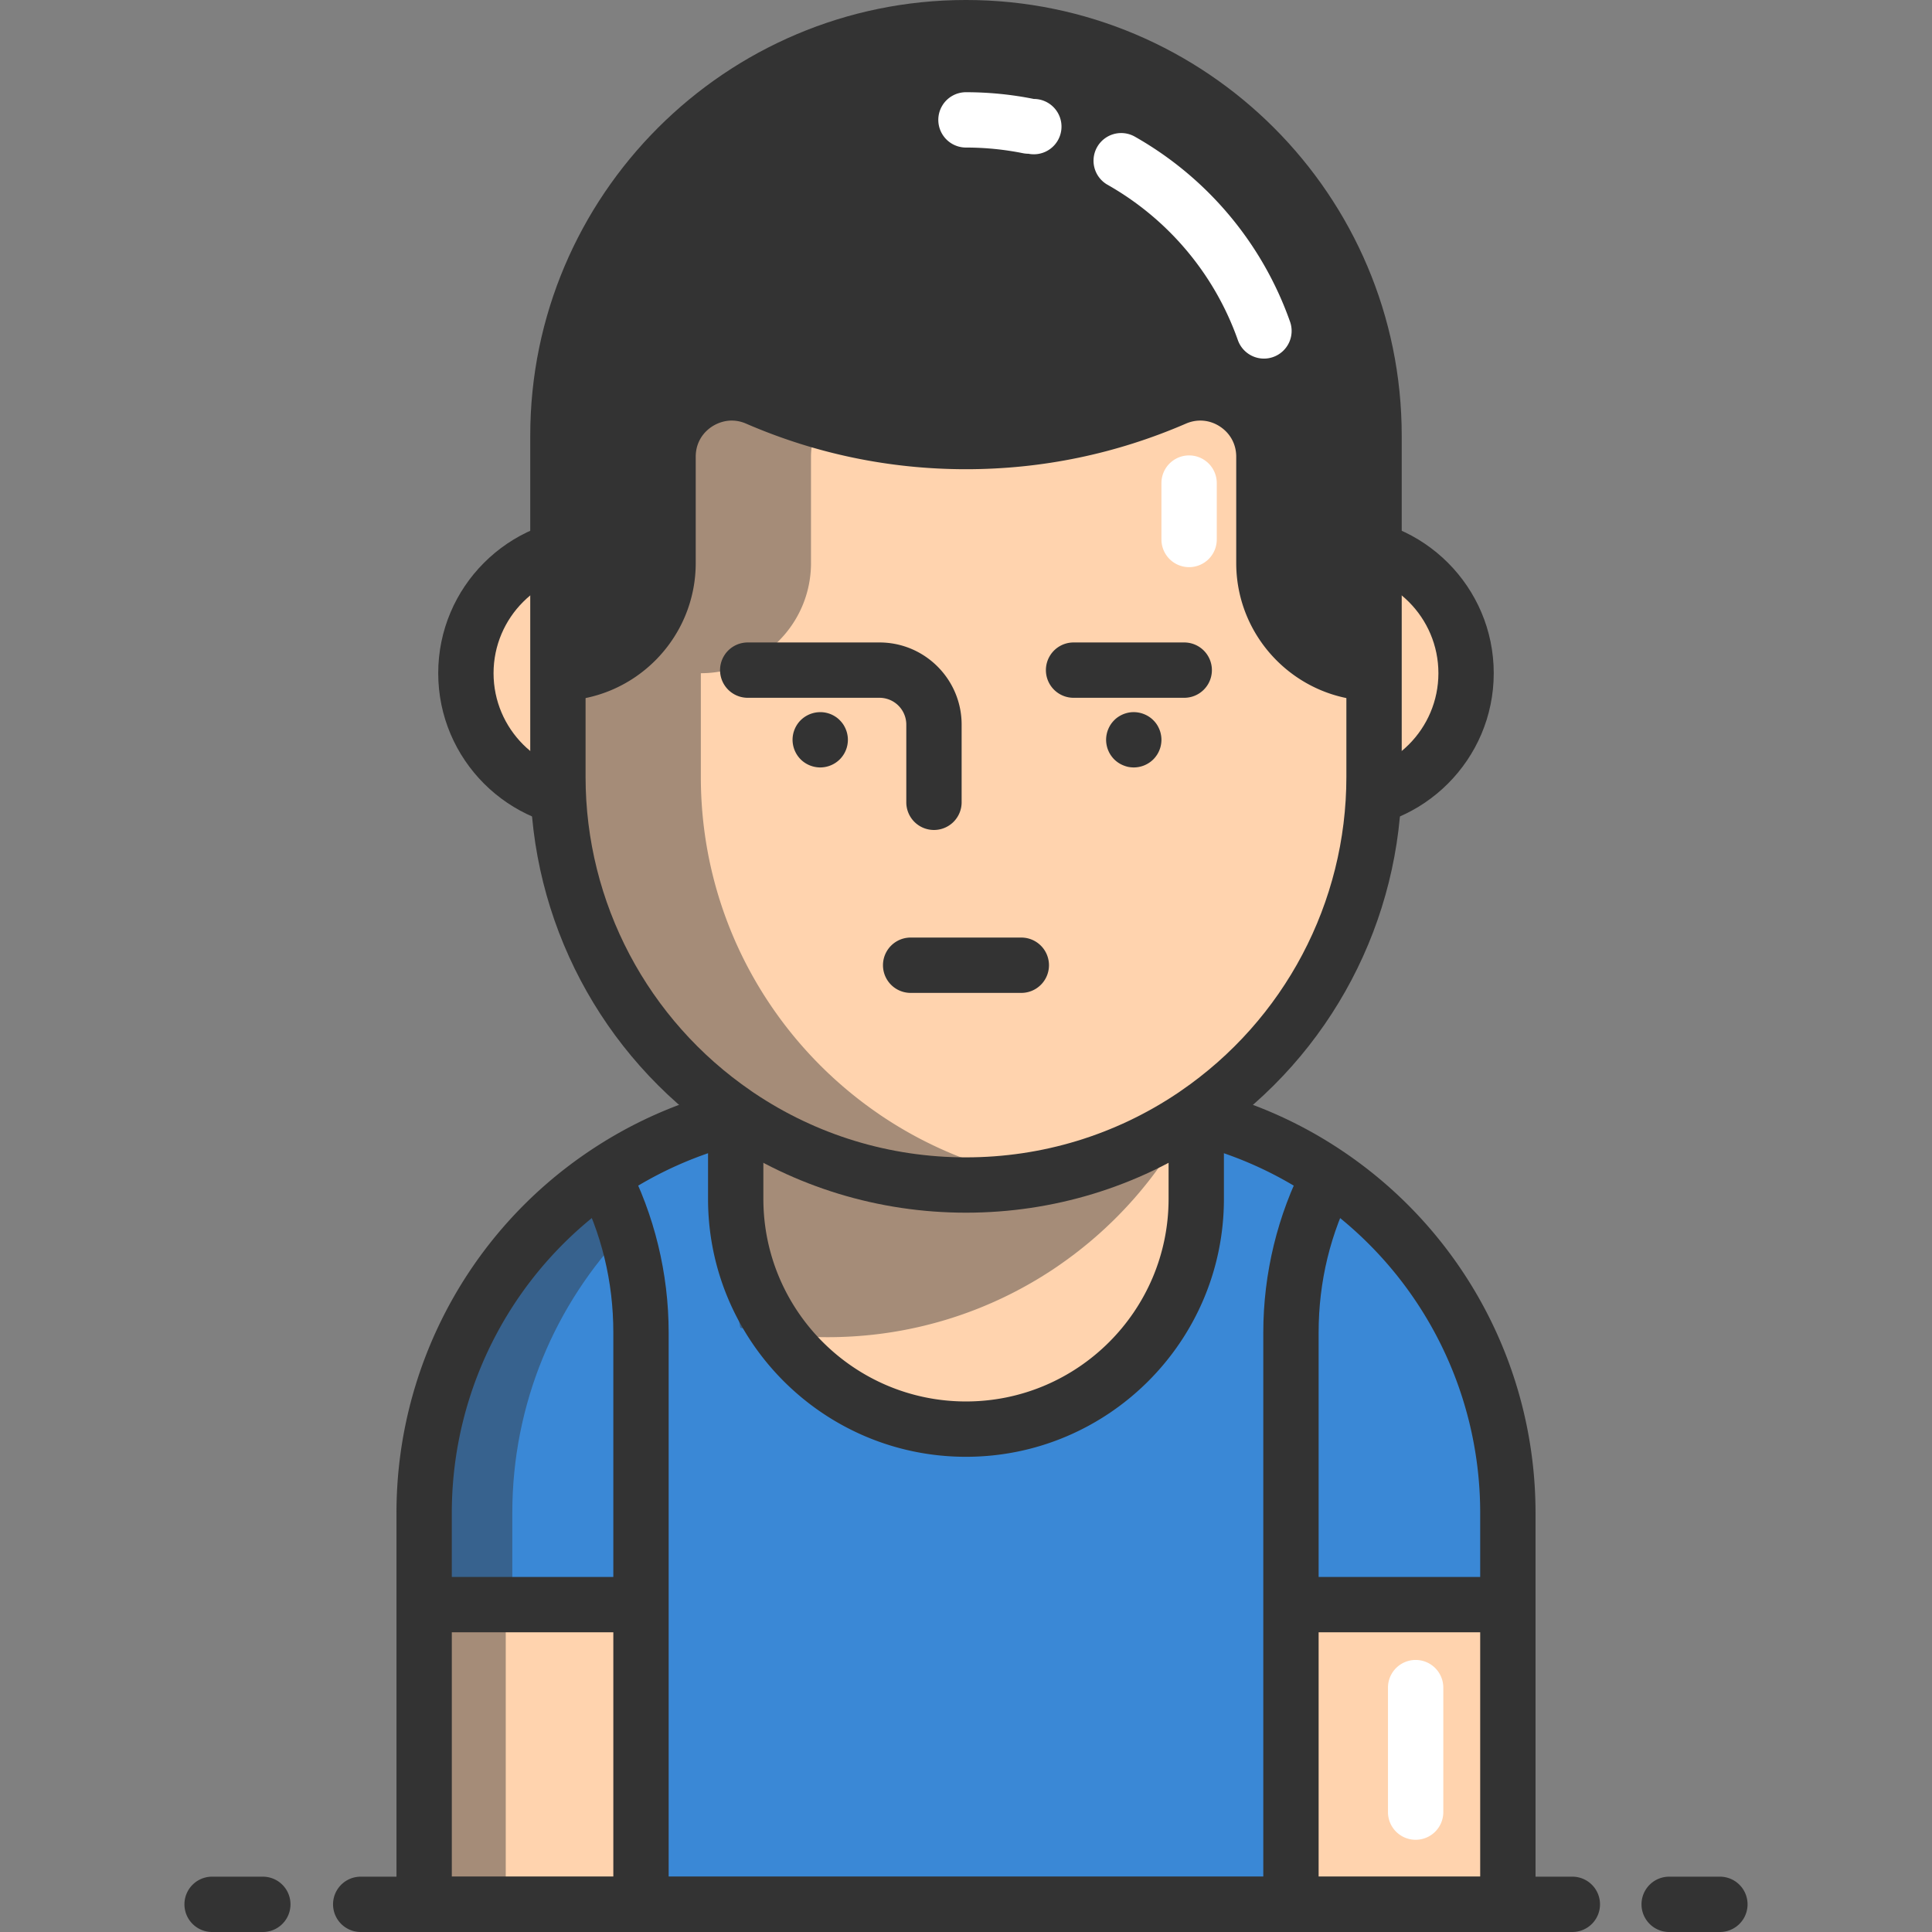 <svg xmlns="http://www.w3.org/2000/svg" viewBox="0 0 419 419">
    <rect x="0" y="0" width="419" height="419" fill="#808080" stroke="none"/>
    <g fill="#ffd3ae">
        <circle cx="128.928" cy="146" r="27.89"/>
        <circle cx="290.063" cy="146" r="27.89"/>
    </g>
    <path d="M128.928 179.89c-18.687 0-33.89-15.203-33.89-33.89s15.203-33.89 33.89-33.89 33.89 15.203 33.89 33.89-15.203 33.89-33.89 33.89zm0-55.78c-12.07 0-21.89 9.82-21.89 21.89s9.82 21.89 21.89 21.89 21.89-9.82 21.89-21.89-9.82-21.89-21.89-21.89zm161.135 55.78c-18.687 0-33.89-15.203-33.89-33.89s15.203-33.89 33.89-33.89 33.89 15.203 33.89 33.89-15.203 33.89-33.89 33.89zm0-55.78c-12.07 0-21.89 9.82-21.89 21.89s9.82 21.89 21.89 21.89 21.89-9.82 21.89-21.89-9.82-21.89-21.89-21.89z" fill="#333"/>
    <path d="M258.855 241.97c.19.05.39.09.58.14a88.003 88.003 0 0 1 28.83 12.81c23.39 15.92 38.75 42.77 38.75 73.19V413H91.985v-84.89c0-30.42 15.35-57.27 38.74-73.19a88.003 88.003 0 0 1 28.83-12.81c.19-.05.39-.09.58-.14" fill="#3a88d6"/>
    <path d="M297.995 94.5V146c-13.19 0-23.89-10.69-23.89-23.89V99.04c0-9.94-10.18-16.63-19.3-12.67a113.996 113.996 0 0 1-90.61 0c-1.82-.79-3.69-1.16-5.5-1.16-7.28 0-13.81 5.88-13.81 13.83v23.07c0 13.2-10.7 23.89-23.89 23.89V94.5c0-48.877 39.623-88.5 88.5-88.5s88.5 39.623 88.5 88.5z" fill="#333"/>
    <path d="M139.015 289v124h-47.03v-84.89c0-30.42 15.35-57.27 38.74-73.19 5.3 10.2 8.29 21.79 8.29 34.08zm188 39.11V413h-47.04V289c0-12.29 2.99-23.88 8.29-34.08 23.39 15.92 38.75 42.77 38.75 73.19zm-67.58-86V260c0 27.58-22.36 49.94-49.94 49.94s-49.94-22.36-49.94-49.94v-17.89c.19-.05.39-.09.58-.14 14.1 9.49 31.08 15.03 49.36 15.03s35.26-5.54 49.36-15.03c.19.05.39.09.58.14z" fill="#ffd3ae"/>
    <path d="M297.995 146v22.5c0 30.35-15.28 57.13-38.56 73.07-.19.14-.39.27-.58.4-14.1 9.49-31.08 15.03-49.36 15.03s-35.26-5.54-49.36-15.03c-.19-.13-.39-.26-.58-.4-23.28-15.94-38.56-42.72-38.56-73.07V146c13.19 0 23.89-10.69 23.89-23.89V99.04c0-7.95 6.53-13.83 13.81-13.83 1.81 0 3.68.37 5.5 1.16a113.996 113.996 0 0 0 90.61 0c9.12-3.96 19.3 2.73 19.3 12.67v23.07c0 13.2 10.7 23.89 23.89 23.89z" fill="#ffd3ae"/>
    <path d="M257.875 242.62a88.868 88.868 0 0 1-28.44 31.95c-.19.14-.39.27-.58.4-14.1 9.49-31.08 15.03-49.36 15.03-6.5 0-12.84-.7-18.94-2.04-.66-3.23-1-6.57-1-9.99v-35.86c.19-.05.39-.09.58-.14 14.1 9.49 31.08 15.03 49.36 15.03 17.86 0 34.48-5.29 48.38-14.38z" opacity=".44" fill="#333"/>
    <path d="M191.135 241.97a88.195 88.195 0 0 0 33.86 13.68c-5.03.89-10.21 1.35-15.5 1.35-18.28 0-35.26-5.54-49.36-15.03-.19-.13-.39-.26-.58-.4-23.28-15.94-38.56-42.72-38.56-73.07V146c13.19 0 23.89-10.69 23.89-23.89V99.04c0-7.95 6.53-13.83 13.81-13.83 1.81 0 3.68.37 5.5 1.16 4.58 1.98 9.26 3.65 14 5.01-1.45 2.16-2.31 4.77-2.31 7.66v23.07c0 13.2-10.7 23.89-23.89 23.89v22.5c0 30.35 15.28 57.13 38.56 73.07.19.14.39.27.58.4z" opacity=".44" fill="#333"/>
    <path d="M209.495 263c-18.88 0-37.107-5.551-52.71-16.052l-.167-.113c-.174-.117-.35-.238-.522-.362-25.737-17.656-41.1-46.799-41.1-77.973v-74c0-52.107 42.393-94.5 94.5-94.5s94.5 42.393 94.5 94.5v74c0 31.174-15.362 60.316-41.099 77.972-.173.125-.35.245-.524.363l-.129.088-.037.025C246.603 257.449 228.375 263 209.495 263zm0-251c-45.491 0-82.5 37.009-82.5 82.5v74c0 27.241 13.439 52.706 35.95 68.119.057.039.113.079.168.12.068.05.14.096.21.144l.199.135C177.101 246.156 193.011 251 209.495 251s32.395-4.844 46.01-14.008l.156-.106c.071-.048.145-.096.215-.147.055-.041.111-.081.168-.12 22.511-15.413 35.95-40.878 35.95-68.119v-74c.001-45.491-37.008-82.5-82.499-82.5zm33.627 22.836c14.321 8.103 25.451 21.212 30.997 36.933" fill="#333"/>
    <path d="M274.119 77.771a6.002 6.002 0 0 1-5.658-4.006c-5.03-14.259-15.078-26.23-28.293-33.708a6 6 0 0 1 5.909-10.444c15.738 8.905 27.707 23.167 33.701 40.159a5.999 5.999 0 0 1-3.662 7.654 5.975 5.975 0 0 1-1.997.345z" fill="#fff"/>
    <path d="M209.495 26c4.631 0 9.156.462 13.531 1.342" fill="#333"/>
    <path d="M223.033 33.343c-.392 0-.79-.039-1.189-.119A62.793 62.793 0 0 0 209.495 32a6 6 0 0 1 0-12c4.948 0 9.898.491 14.714 1.46a6 6 0 1 1-1.176 11.883z" fill="#fff"/>
    <path d="M209.495 315.94c-30.845 0-55.94-25.095-55.94-55.94v-18.43h12V260c0 24.229 19.711 43.94 43.94 43.94s43.94-19.711 43.94-43.94v-18.43h12V260c0 30.845-25.095 55.94-55.94 55.94zm88.5-163.94c-16.481 0-29.89-13.408-29.89-29.89V99.04c0-2.682-1.286-5.064-3.527-6.534-2.237-1.468-4.929-1.698-7.384-.632-15.155 6.561-31.202 9.886-47.7 9.886-16.502 0-32.545-3.326-47.685-9.884a7.79 7.79 0 0 0-3.115-.666c-3.756 0-7.81 2.994-7.81 7.83v23.07c0 16.481-13.409 29.89-29.89 29.89v-12c9.865 0 17.89-8.025 17.89-17.89V99.04c0-10.934 8.887-19.83 19.81-19.83 2.703 0 5.356.557 7.889 1.656 13.621 5.901 28.06 8.894 42.911 8.894 14.849 0 29.291-2.993 42.926-8.896a19.738 19.738 0 0 1 18.739 1.608 19.756 19.756 0 0 1 8.945 16.568v23.07c0 9.865 8.025 17.89 17.89 17.89v12h.001zm-120.11 14.437c-1.58 0-3.13-.64-4.24-1.75-1.12-1.12-1.76-2.67-1.76-4.25s.64-3.12 1.76-4.24a6.059 6.059 0 0 1 5.41-1.64c.39.08.76.19 1.13.34.36.15.71.34 1.03.55.33.22.64.47.91.75.28.28.53.58.75.91s.4.68.55 1.04c.15.36.27.74.34 1.12a5.809 5.809 0 0 1 0 2.35c-.07.38-.19.76-.34 1.12s-.33.71-.55 1.03c-.22.33-.47.64-.75.92a6.044 6.044 0 0 1-4.24 1.75zm68 0c-.39 0-.79-.04-1.17-.11-.38-.08-.76-.2-1.12-.35a5.997 5.997 0 0 1-1.95-1.29c-.28-.28-.53-.59-.75-.92-.22-.32-.4-.67-.55-1.03a5.56 5.56 0 0 1-.34-1.12 5.809 5.809 0 0 1 0-2.35c.07-.38.19-.76.34-1.12s.33-.71.55-1.04c.22-.33.47-.63.75-.91.27-.28.58-.53.91-.75.33-.21.67-.4 1.04-.55.36-.15.74-.26 1.12-.34 1.95-.39 4.02.25 5.41 1.64.28.28.53.58.75.91s.4.68.55 1.04c.15.36.27.74.34 1.12a5.809 5.809 0 0 1 0 2.35c-.07.38-.19.76-.34 1.12s-.33.71-.55 1.03c-.22.33-.47.64-.75.92a6.044 6.044 0 0 1-4.24 1.75z" fill="#333"/>
    <path d="M202.552 180a6 6 0 0 1-6-6v-16.857a5.816 5.816 0 0 0-5.81-5.81h-28.58a6 6 0 0 1 0-12h28.58c9.82 0 17.81 7.99 17.81 17.81V174a6 6 0 0 1-6 6zm54.277-28.667h-24a6 6 0 0 1 0-12h24a6 6 0 0 1 0 12zm-35.334 64h-24a6 6 0 0 1 0-12h24a6 6 0 0 1 0 12z" fill="#333"/>
    <path d="M327.015 328.11V348h-47.04v-59c0-12.29 2.99-23.88 8.29-34.08 23.39 15.92 38.75 42.77 38.75 73.19zm-188-39.11v59h-47.03v-19.89c0-30.42 15.35-57.27 38.74-73.19 5.3 10.2 8.29 21.79 8.29 34.08z" fill="#3a88d6"/>
    <path d="M285.975 413h-12V289c0-12.816 3.1-25.558 8.966-36.846l10.648 5.533c-5.052 9.724-7.614 20.259-7.614 31.313v124z" fill="#333"/>
    <path fill="#333" d="M281.315 342h47.03v12h-47.03z"/>
    <path d="M307.015 399a6 6 0 0 1-6-6v-27a6 6 0 0 1 12 0v27a6 6 0 0 1-6 6z" fill="#fff"/>
    <path d="M135.665 266.92c-15.21 15.89-24.56 37.45-24.56 61.19V348h-19.12v-19.89c0-30.42 15.35-57.27 38.74-73.19 1.98 3.82 3.64 7.83 4.94 12zM93.052 348h16.63v65h-16.63z" opacity=".44" fill="#333"/>
    <path d="M327.015 419H91.985a6 6 0 0 1-6-6v-84.89a94.468 94.468 0 0 1 41.364-78.15c9.415-6.408 19.76-11.007 30.749-13.671.131-.033.264-.065.397-.096l.119-.028 3.05 11.606c-.154.041-.311.078-.469.114l-.119.028-.11.028c-9.597 2.321-18.636 6.338-26.865 11.938a82.48 82.48 0 0 0-36.116 68.23V407h223.03v-78.89c0-27.327-13.505-52.833-36.126-68.23-8.229-5.6-17.268-9.617-26.865-11.938l-.118-.03-.112-.026a13.268 13.268 0 0 1-.467-.114l3.05-11.606.12.028c.133.031.266.062.396.095 10.989 2.664 21.333 7.263 30.749 13.67 25.907 17.633 41.374 46.848 41.374 78.15V413a6.001 6.001 0 0 1-6.001 6z" fill="#333"/>
    <path d="M145.015 413h-12V289c0-11.055-2.562-21.59-7.614-31.313l10.648-5.533c5.865 11.288 8.966 24.029 8.966 36.846v124z" fill="#333"/>
    <path fill="#333" d="M91.985 342h47.03v12h-47.03z"/>
    <path d="M257.885 123a6 6 0 0 1-6-6v-12.231a6 6 0 0 1 12 0V117a6 6 0 0 1-6 6z" fill="#fff"/>
    <path d="M341 419H78.23a6 6 0 0 1 0-12H341a6 6 0 0 1 0 12zm32 0h-11a6 6 0 0 1 0-12h11a6 6 0 0 1 0 12zm-316 0H46a6 6 0 0 1 0-12h11a6 6 0 0 1 0 12z" fill="#333"/>
</svg>
